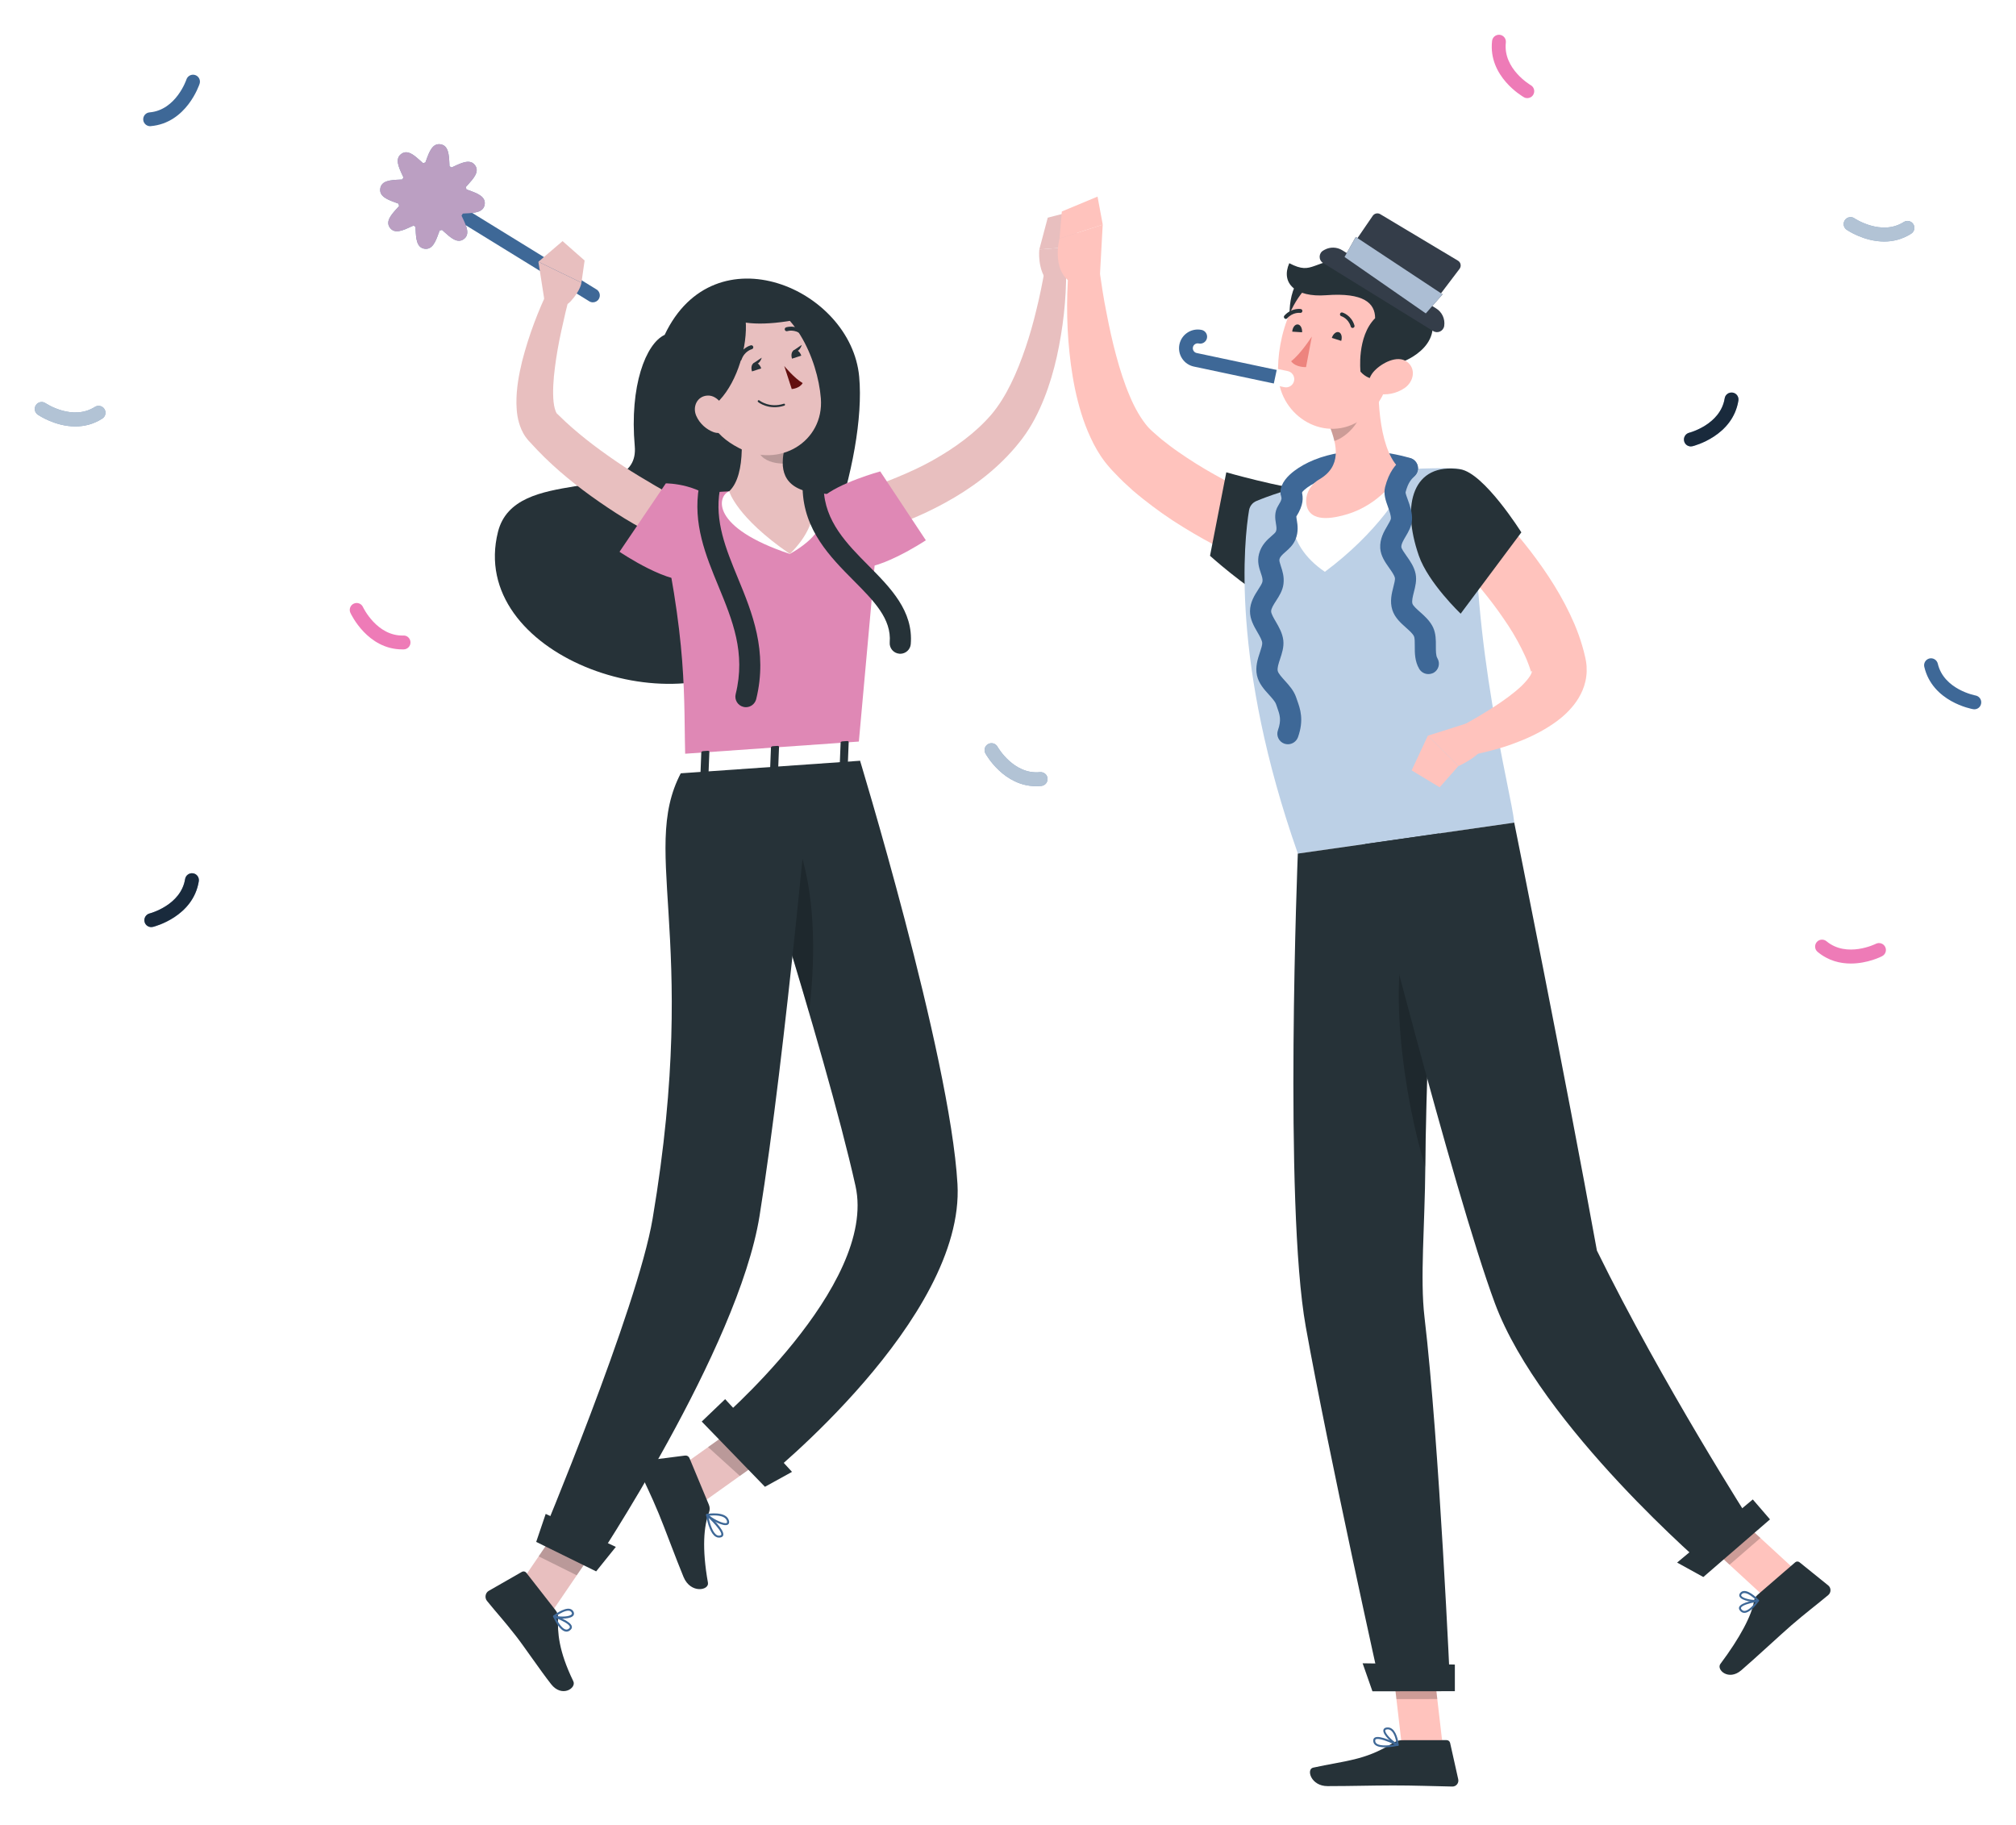<svg width="232" height="210" viewBox="0 0 232 210" fill="none" xmlns="http://www.w3.org/2000/svg">
<g filter="url(#filter0_d_11_771)">
<path d="M46.298 72.727C42.292 72.727 40.405 68.691 40.32 68.515C40.138 68.115 40.314 67.641 40.715 67.459C41.115 67.277 41.589 67.453 41.77 67.854C41.795 67.902 43.367 71.216 46.419 71.131C46.862 71.106 47.226 71.464 47.238 71.907C47.25 72.35 46.904 72.715 46.461 72.727C46.407 72.727 46.352 72.727 46.298 72.727Z" fill="#EE7BB7"/>
<path d="M8.667 47.069C6.349 47.069 4.456 45.789 4.346 45.716C3.982 45.467 3.891 44.97 4.14 44.605C4.389 44.241 4.887 44.15 5.245 44.399C5.275 44.417 8.339 46.468 10.918 44.824C11.289 44.587 11.78 44.697 12.017 45.067C12.254 45.437 12.144 45.928 11.774 46.165C10.736 46.839 9.662 47.069 8.667 47.069Z" fill="#3E6897"/>
<path opacity="0.6" d="M8.667 47.069C6.349 47.069 4.456 45.789 4.346 45.716C3.982 45.467 3.891 44.97 4.14 44.605C4.389 44.241 4.887 44.15 5.245 44.399C5.275 44.417 8.339 46.468 10.918 44.824C11.289 44.587 11.78 44.697 12.017 45.067C12.254 45.437 12.144 45.928 11.774 46.165C10.736 46.839 9.662 47.069 8.667 47.069Z" fill="white"/>
<path d="M216.833 25.793C214.515 25.793 212.622 24.513 212.512 24.44C212.148 24.191 212.057 23.694 212.306 23.329C212.555 22.965 213.053 22.874 213.411 23.123C213.441 23.141 216.505 25.192 219.085 23.548C219.455 23.311 219.946 23.421 220.183 23.791C220.42 24.161 220.31 24.652 219.94 24.889C218.896 25.557 217.822 25.793 216.833 25.793Z" fill="#3E6897"/>
<path opacity="0.6" d="M216.833 25.793C214.515 25.793 212.622 24.513 212.512 24.44C212.148 24.191 212.057 23.694 212.306 23.329C212.555 22.965 213.053 22.874 213.411 23.123C213.441 23.141 216.505 25.192 219.085 23.548C219.455 23.311 219.946 23.421 220.183 23.791C220.42 24.161 220.31 24.652 219.94 24.889C218.896 25.557 217.822 25.793 216.833 25.793Z" fill="white"/>
<path d="M119.241 88.468C115.521 88.468 113.494 84.864 113.403 84.7C113.19 84.311 113.33 83.832 113.718 83.62C114.101 83.407 114.586 83.547 114.798 83.935C114.823 83.984 116.643 87.157 119.677 86.854C120.114 86.812 120.509 87.127 120.551 87.564C120.594 88.001 120.278 88.395 119.841 88.438C119.635 88.462 119.435 88.468 119.241 88.468Z" fill="#3E6897"/>
<path opacity="0.6" d="M119.241 88.468C115.521 88.468 113.494 84.864 113.403 84.7C113.19 84.311 113.33 83.832 113.718 83.62C114.101 83.407 114.586 83.547 114.798 83.935C114.823 83.984 116.643 87.157 119.677 86.854C120.114 86.812 120.509 87.127 120.551 87.564C120.594 88.001 120.278 88.395 119.841 88.438C119.635 88.462 119.435 88.468 119.241 88.468Z" fill="white"/>
<path d="M17.406 104.683C17.048 104.683 16.72 104.44 16.635 104.076C16.532 103.651 16.793 103.221 17.218 103.111C17.254 103.105 20.816 102.171 21.302 99.155C21.374 98.718 21.781 98.427 22.218 98.493C22.655 98.56 22.946 98.973 22.879 99.404C22.224 103.476 17.794 104.61 17.606 104.659C17.533 104.677 17.472 104.683 17.406 104.683Z" fill="#3E6897"/>
<path opacity="0.6" d="M17.406 104.683C17.048 104.683 16.72 104.44 16.635 104.076C16.532 103.651 16.793 103.221 17.218 103.111C17.254 103.105 20.816 102.171 21.302 99.155C21.374 98.718 21.781 98.427 22.218 98.493C22.655 98.56 22.946 98.973 22.879 99.404C22.224 103.476 17.794 104.61 17.606 104.659C17.533 104.677 17.472 104.683 17.406 104.683Z" fill="black"/>
<path d="M194.58 49.369C194.222 49.369 193.895 49.127 193.81 48.762C193.706 48.338 193.967 47.907 194.392 47.797C194.429 47.791 197.991 46.857 198.476 43.841C198.543 43.404 198.956 43.113 199.393 43.179C199.83 43.246 200.121 43.659 200.054 44.09C199.399 48.162 194.969 49.296 194.781 49.345C194.708 49.363 194.641 49.369 194.58 49.369Z" fill="#3E6897"/>
<path opacity="0.6" d="M194.58 49.369C194.222 49.369 193.895 49.127 193.81 48.762C193.706 48.338 193.967 47.907 194.392 47.797C194.429 47.791 197.991 46.857 198.476 43.841C198.543 43.404 198.956 43.113 199.393 43.179C199.83 43.246 200.121 43.659 200.054 44.09C199.399 48.162 194.969 49.296 194.781 49.345C194.708 49.363 194.641 49.369 194.58 49.369Z" fill="black"/>
<path d="M227.21 79.62C227.168 79.62 227.119 79.614 227.071 79.608C226.876 79.578 222.38 78.747 221.445 74.729C221.348 74.298 221.615 73.874 222.04 73.77C222.471 73.673 222.896 73.94 222.999 74.365C223.691 77.345 227.307 78.024 227.344 78.031C227.775 78.109 228.066 78.522 227.987 78.953C227.926 79.347 227.593 79.62 227.21 79.62Z" fill="#3E6897"/>
<path d="M212.986 108.876C211.766 108.876 210.401 108.561 209.169 107.535C208.829 107.256 208.786 106.752 209.065 106.413C209.345 106.073 209.848 106.03 210.188 106.309C212.537 108.263 215.832 106.625 215.868 106.607C216.263 106.407 216.742 106.564 216.942 106.953C217.143 107.341 216.991 107.82 216.596 108.027C216.493 108.088 214.922 108.876 212.986 108.876Z" fill="#EE7BB7"/>
<path d="M175.762 9.293C175.628 9.293 175.495 9.263 175.373 9.19C175.204 9.093 171.241 6.805 171.708 2.709C171.757 2.272 172.151 1.956 172.588 2.005C173.025 2.053 173.341 2.448 173.292 2.885C172.946 5.925 176.126 7.782 176.156 7.8C176.539 8.019 176.672 8.504 176.454 8.887C176.308 9.148 176.035 9.293 175.762 9.293Z" fill="#EE7BB7"/>
<path d="M17.278 12.522C16.872 12.522 16.52 12.206 16.483 11.793C16.447 11.356 16.769 10.968 17.212 10.932C20.258 10.671 21.447 7.181 21.453 7.145C21.593 6.726 22.042 6.502 22.461 6.635C22.88 6.775 23.104 7.218 22.971 7.636C22.91 7.819 21.453 12.158 17.345 12.515C17.327 12.522 17.303 12.522 17.278 12.522Z" fill="#3E6897"/>
<path d="M76.488 36.534C74.328 37.536 72.434 42.384 73.047 49.339C73.666 56.293 59.26 51.414 57.306 59.206C53.768 73.309 77.49 81.787 87.6 73.309C93.856 68.066 99.736 50.783 98.875 41.353C97.952 31.212 82.223 24.41 76.488 36.534Z" fill="#263238"/>
<path d="M99.251 54.327C99.518 54.254 99.906 54.133 100.24 54.024L101.284 53.672C101.982 53.429 102.674 53.162 103.359 52.871C104.731 52.3 106.078 51.681 107.358 50.959C109.907 49.527 112.292 47.791 114.1 45.686C115.818 43.647 117.05 40.861 118.015 38.015C118.506 36.583 118.919 35.108 119.277 33.609C119.647 32.123 119.957 30.575 120.217 29.101L122.693 29.258C122.706 32.566 122.329 35.776 121.625 39.022C121.261 40.637 120.794 42.251 120.163 43.841C119.526 45.425 118.749 47.008 117.632 48.483C115.472 51.329 112.747 53.52 109.828 55.249C108.366 56.111 106.861 56.876 105.313 57.537C104.537 57.859 103.754 58.162 102.959 58.441C102.558 58.581 102.158 58.715 101.751 58.836C101.332 58.963 100.956 59.066 100.459 59.194L99.251 54.327Z" fill="#E8BFBF"/>
<path d="M122.669 30.09L123.701 26.382L119.605 26.703C119.605 26.703 119.313 29.131 120.727 30.593L122.669 30.09Z" fill="#E8BFBF"/>
<path d="M124.314 22.073L120.575 23.05L119.604 26.703L123.701 26.382L124.314 22.073Z" fill="#E8BFBF"/>
<path d="M94.615 55.268C96.502 53.556 101.296 52.246 101.296 52.246L106.545 60.171C106.545 60.171 100.556 64.164 98.007 63.236C95.361 62.271 92.855 56.87 94.615 55.268Z" fill="#DF88B5"/>
<path d="M77.326 167.486L80.597 171.078L89.984 164.385L86.713 160.798L77.326 167.486Z" fill="#E8BFBF"/>
<path d="M58.865 181.68L63.253 183.852L69.704 174.391L65.316 172.213L58.865 181.68Z" fill="#E8BFBF"/>
<path d="M63.951 183.318L60.565 178.979C60.443 178.821 60.231 178.779 60.061 178.876L56.244 181.061C55.849 181.285 55.752 181.856 56.038 182.214C57.245 183.707 57.901 184.368 59.387 186.273C60.304 187.445 62.154 190.182 63.423 191.802C64.661 193.386 66.36 192.257 65.978 191.468C64.266 187.936 64.157 185.837 64.218 184.143C64.23 183.846 64.133 183.549 63.951 183.318Z" fill="#263238"/>
<path d="M81.574 171.145L79.34 165.78C79.261 165.586 79.049 165.465 78.837 165.495L74.109 166.096C73.618 166.157 73.339 166.654 73.533 167.103C74.346 168.966 74.838 169.834 75.815 172.195C76.421 173.645 77.829 177.462 78.661 179.465C79.474 181.425 81.628 181.012 81.47 180.126C80.76 176.151 80.997 173.596 81.592 172.031C81.707 171.746 81.695 171.43 81.574 171.145Z" fill="#263238"/>
<path opacity="0.2" d="M89.978 164.391L85.142 167.837L81.483 164.518L86.707 160.798L89.978 164.391Z" fill="black"/>
<path opacity="0.2" d="M65.316 172.219L69.704 174.397L66.372 179.27L61.985 177.092L65.316 172.219Z" fill="black"/>
<path d="M101.223 55.881C101.223 55.881 101.375 55.662 98.717 84.663C90.84 85.216 82.702 85.786 78.873 86.053C78.642 77.951 79.249 72.241 75.463 55.608C75.463 55.608 79.638 54.721 83.916 54.539C87.266 54.394 90.009 54.303 92.952 54.588C96.823 54.958 101.223 55.881 101.223 55.881Z" fill="#DF88B5"/>
<path d="M76.956 60.414C75.481 59.728 74.188 59.006 72.847 58.235C71.524 57.471 70.238 56.633 68.975 55.759C66.451 54.011 64.03 52.07 61.845 49.8L61.038 48.932L60.832 48.714C60.716 48.574 60.595 48.435 60.498 48.295C60.291 48.01 60.146 47.725 60.012 47.439C59.527 46.317 59.454 45.34 59.43 44.442C59.412 42.657 59.721 41.098 60.085 39.569C60.868 36.534 61.936 33.731 63.277 30.982L65.589 31.874C65.237 33.251 64.891 34.684 64.594 36.085C64.284 37.493 64.036 38.901 63.86 40.285C63.684 41.656 63.587 43.046 63.702 44.217C63.757 44.794 63.908 45.303 64.042 45.528C64.078 45.576 64.103 45.619 64.121 45.625C64.127 45.637 64.133 45.631 64.139 45.631L64.321 45.807L65.067 46.523C67.094 48.398 69.376 50.079 71.737 51.645C72.92 52.428 74.152 53.15 75.372 53.872C76.585 54.582 77.884 55.28 79.073 55.881L76.956 60.414Z" fill="#E8BFBF"/>
<path d="M83.273 56.712C81.021 53.575 76.622 53.623 76.622 53.623L71.294 61.494C71.294 61.494 77.247 65.548 79.802 64.65C82.454 63.709 84.662 58.648 83.273 56.712Z" fill="#DF88B5"/>
<path d="M92.946 54.582L83.91 54.533C82.532 55.092 81.725 58.69 90.895 61.743C97.248 58.132 93.868 54.922 92.946 54.582Z" fill="white"/>
<path d="M84.863 44.369C85.415 47.276 85.955 52.61 83.916 54.533C83.916 54.533 84.705 57.489 90.901 61.743C95.24 57.392 92.952 54.582 92.952 54.582C89.718 53.793 89.808 51.384 90.385 49.133L84.863 44.369Z" fill="#E8BFBF"/>
<path d="M103.596 73.23C103.566 73.23 103.529 73.23 103.499 73.224C102.831 73.17 102.334 72.587 102.388 71.919C102.607 69.213 100.58 67.168 98.231 64.801C95.537 62.089 92.491 59.012 92.363 54.224C92.345 53.556 92.873 52.998 93.547 52.98C94.214 52.962 94.772 53.49 94.791 54.163C94.888 57.986 97.461 60.584 99.955 63.096C102.491 65.657 105.119 68.303 104.81 72.12C104.755 72.751 104.227 73.23 103.596 73.23Z" fill="#263238"/>
<path d="M85.84 79.378C85.743 79.378 85.645 79.365 85.548 79.341C84.899 79.183 84.499 78.522 84.662 77.873C85.834 73.115 84.298 69.389 82.672 65.444C81.216 61.913 79.71 58.259 80.445 53.987C80.56 53.326 81.185 52.883 81.847 52.998C82.508 53.113 82.951 53.738 82.836 54.4C82.223 57.98 83.534 61.16 84.917 64.522C86.544 68.46 88.382 72.933 87.023 78.455C86.877 79.007 86.386 79.378 85.84 79.378Z" fill="#263238"/>
<path opacity="0.2" d="M89.244 48.149L86.786 48.435C86.835 48.775 87.084 49.703 87.478 50.279C87.958 51.002 89.026 51.323 90.082 51.347C90.057 50.638 90.197 49.873 90.385 49.133L89.244 48.149Z" fill="black"/>
<path d="M79.492 41.45C81.27 45.977 81.919 47.931 85.02 49.545C89.681 51.979 94.851 48.805 94.463 43.841C94.117 39.374 91.271 32.723 86.155 32.347C81.118 31.977 77.72 36.923 79.492 41.45Z" fill="#E8BFBF"/>
<path d="M84.365 31.686C87.824 33.81 84.863 46.311 79.019 45.661C73.175 45.018 79.261 28.554 84.365 31.686Z" fill="#263238"/>
<path d="M84.238 31.728C81.634 33.458 83.406 36.468 92.181 34.69C92.187 34.69 88.558 28.864 84.238 31.728Z" fill="#263238"/>
<path d="M80.123 45.849C80.524 46.772 81.319 47.427 82.096 47.719C83.261 48.156 83.952 47.136 83.716 45.983C83.503 44.939 82.642 43.459 81.428 43.519C80.233 43.574 79.662 44.794 80.123 45.849Z" fill="#E8BFBF"/>
<path d="M98.711 84.663C98.711 84.663 109.331 119.332 110.186 134.249C111.072 149.766 88.03 168.177 88.03 168.177L82.296 161.884C82.296 161.884 101.017 145.985 98.45 134.467C94.912 118.592 84.183 85.683 84.183 85.683L98.711 84.663Z" fill="#263238"/>
<path opacity="0.2" d="M92.102 96.011C91.125 92.965 88.971 95.022 88.219 98.232C89.718 103.069 91.453 108.767 93.104 114.453C93.741 109.404 94.002 101.958 92.102 96.011Z" fill="black"/>
<path d="M80.754 161.581L88.03 169.088L91.144 167.37L83.449 159.002L80.754 161.581Z" fill="#263238"/>
<path d="M93.474 85.033C93.474 85.033 90.452 119.011 87.405 137.944C84.942 153.237 68.253 178.215 68.253 178.215L62.136 175.368C62.136 175.368 73.357 148.619 75.105 138.223C80.712 104.95 73.132 95.356 78.873 86.053L93.474 85.033Z" fill="#263238"/>
<path d="M61.706 175.429L68.605 178.821L70.869 176.006L62.798 172.207L61.706 175.429Z" fill="#263238"/>
<path d="M78.491 84.912L77.72 86.751C77.659 86.897 77.835 87.024 78.06 87.006L98.875 85.549C99.051 85.537 99.196 85.44 99.196 85.325L99.251 83.535C99.257 83.413 99.093 83.316 98.899 83.328L78.8 84.736C78.655 84.748 78.527 84.821 78.491 84.912Z" fill="white"/>
<path d="M81.343 86.969L80.803 87.006C80.694 87.012 80.609 86.963 80.615 86.897L80.706 84.572C80.706 84.505 80.797 84.445 80.906 84.433L81.446 84.396C81.555 84.39 81.64 84.439 81.634 84.505L81.543 86.83C81.543 86.897 81.452 86.963 81.343 86.969Z" fill="#263238"/>
<path d="M97.376 85.847L96.836 85.883C96.726 85.889 96.641 85.841 96.647 85.774L96.739 83.45C96.739 83.383 96.83 83.322 96.939 83.31L97.479 83.274C97.588 83.267 97.673 83.316 97.667 83.383L97.576 85.707C97.57 85.78 97.479 85.841 97.376 85.847Z" fill="#263238"/>
<path d="M89.359 86.405L88.819 86.441C88.71 86.447 88.625 86.399 88.631 86.332L88.722 84.008C88.722 83.941 88.813 83.88 88.922 83.868L89.463 83.832C89.572 83.826 89.657 83.874 89.651 83.941L89.56 86.265C89.56 86.338 89.469 86.399 89.359 86.405Z" fill="#263238"/>
<path d="M86.805 39.751C86.513 39.848 86.392 40.285 86.538 40.74L87.6 40.394C87.454 39.939 87.096 39.654 86.805 39.751Z" fill="#263238"/>
<path d="M91.41 38.282C91.119 38.379 90.998 38.816 91.144 39.271L92.212 38.925C92.06 38.476 91.702 38.185 91.41 38.282Z" fill="#263238"/>
<path d="M91.289 38.349L92.266 37.687C92.266 37.687 91.987 38.713 91.289 38.349Z" fill="#263238"/>
<path d="M90.251 40.115C90.251 40.115 91.41 41.529 92.369 42.081C92.023 42.706 91.113 42.767 91.113 42.767L90.251 40.115Z" fill="#630F0F"/>
<path d="M90.3 44.654C90.336 44.624 90.349 44.575 90.336 44.533C90.318 44.472 90.251 44.435 90.191 44.46C88.546 44.994 87.399 44.09 87.387 44.078C87.338 44.035 87.266 44.041 87.223 44.096C87.181 44.144 87.193 44.217 87.241 44.26C87.29 44.302 88.492 45.249 90.263 44.678C90.276 44.666 90.288 44.66 90.3 44.654Z" fill="#263238"/>
<path d="M85.269 39.478C85.299 39.453 85.324 39.417 85.336 39.38C85.676 38.404 86.501 38.191 86.513 38.185C86.641 38.155 86.713 38.027 86.683 37.906C86.653 37.778 86.525 37.706 86.404 37.736C86.361 37.748 85.324 38.015 84.899 39.229C84.856 39.35 84.923 39.484 85.045 39.526C85.124 39.55 85.208 39.526 85.269 39.478Z" fill="#263238"/>
<path d="M92.539 36.48C92.551 36.468 92.557 36.462 92.57 36.45C92.648 36.346 92.63 36.201 92.533 36.122C91.526 35.327 90.506 35.654 90.464 35.667C90.342 35.709 90.276 35.837 90.318 35.958C90.361 36.079 90.488 36.146 90.609 36.104C90.646 36.091 91.441 35.849 92.242 36.48C92.333 36.559 92.46 36.553 92.539 36.48Z" fill="#263238"/>
<path d="M68.229 32.79C68.09 32.79 67.944 32.754 67.81 32.669L49.344 21.297C48.968 21.066 48.853 20.574 49.083 20.198C49.314 19.822 49.805 19.707 50.182 19.937L68.648 31.309C69.024 31.54 69.139 32.032 68.909 32.408C68.757 32.657 68.496 32.79 68.229 32.79Z" fill="#3E6897"/>
<path d="M53.531 22.559C54.563 22.51 55.637 22.462 55.777 21.533C55.916 20.605 54.909 20.241 53.938 19.889C53.859 19.858 53.768 19.828 53.677 19.792C53.659 19.701 53.634 19.61 53.61 19.518C53.683 19.433 53.762 19.355 53.823 19.282C54.502 18.529 55.212 17.753 54.666 17.012C54.12 16.272 53.167 16.715 52.251 17.14C52.166 17.176 52.069 17.225 51.966 17.273C51.887 17.225 51.808 17.176 51.729 17.128C51.723 17.03 51.717 16.933 51.717 16.848C51.668 15.817 51.62 14.743 50.691 14.603C49.763 14.463 49.399 15.471 49.047 16.442C49.016 16.521 48.986 16.612 48.95 16.703C48.859 16.721 48.767 16.745 48.676 16.77C48.592 16.697 48.513 16.618 48.44 16.557C47.687 15.877 46.911 15.167 46.17 15.72C45.43 16.266 45.873 17.219 46.298 18.135C46.334 18.22 46.383 18.317 46.431 18.42C46.383 18.499 46.334 18.578 46.285 18.657C46.188 18.663 46.091 18.669 46.006 18.669C44.975 18.718 43.901 18.766 43.761 19.695C43.621 20.623 44.629 20.987 45.6 21.339C45.679 21.369 45.77 21.4 45.861 21.436C45.879 21.527 45.903 21.618 45.928 21.709C45.855 21.794 45.776 21.873 45.715 21.946C45.035 22.698 44.325 23.475 44.878 24.215C45.424 24.956 46.377 24.513 47.293 24.088C47.378 24.052 47.475 24.003 47.578 23.954C47.657 24.003 47.736 24.052 47.815 24.1C47.821 24.197 47.827 24.294 47.827 24.379C47.876 25.411 47.924 26.485 48.852 26.625C49.781 26.764 50.145 25.757 50.497 24.786C50.527 24.707 50.558 24.616 50.594 24.525C50.685 24.507 50.776 24.483 50.867 24.458C50.952 24.531 51.031 24.604 51.104 24.671C51.856 25.35 52.633 26.06 53.373 25.514C54.12 24.968 53.677 24.015 53.246 23.099C53.21 23.014 53.161 22.917 53.112 22.814C53.161 22.735 53.21 22.656 53.258 22.577C53.355 22.571 53.452 22.565 53.531 22.559Z" fill="#3E6897"/>
<path opacity="0.7" d="M53.531 22.559C54.563 22.51 55.637 22.462 55.777 21.533C55.916 20.605 54.909 20.241 53.938 19.889C53.859 19.858 53.768 19.828 53.677 19.792C53.659 19.701 53.634 19.61 53.61 19.518C53.683 19.433 53.762 19.355 53.823 19.282C54.502 18.529 55.212 17.753 54.666 17.012C54.12 16.272 53.167 16.715 52.251 17.14C52.166 17.176 52.069 17.225 51.966 17.273C51.887 17.225 51.808 17.176 51.729 17.128C51.723 17.03 51.717 16.933 51.717 16.848C51.668 15.817 51.62 14.743 50.691 14.603C49.763 14.463 49.399 15.471 49.047 16.442C49.016 16.521 48.986 16.612 48.95 16.703C48.859 16.721 48.767 16.745 48.676 16.77C48.592 16.697 48.513 16.618 48.44 16.557C47.687 15.877 46.911 15.167 46.17 15.72C45.43 16.266 45.873 17.219 46.298 18.135C46.334 18.22 46.383 18.317 46.431 18.42C46.383 18.499 46.334 18.578 46.285 18.657C46.188 18.663 46.091 18.669 46.006 18.669C44.975 18.718 43.901 18.766 43.761 19.695C43.621 20.623 44.629 20.987 45.6 21.339C45.679 21.369 45.77 21.4 45.861 21.436C45.879 21.527 45.903 21.618 45.928 21.709C45.855 21.794 45.776 21.873 45.715 21.946C45.035 22.698 44.325 23.475 44.878 24.215C45.424 24.956 46.377 24.513 47.293 24.088C47.378 24.052 47.475 24.003 47.578 23.954C47.657 24.003 47.736 24.052 47.815 24.1C47.821 24.197 47.827 24.294 47.827 24.379C47.876 25.411 47.924 26.485 48.852 26.625C49.781 26.764 50.145 25.757 50.497 24.786C50.527 24.707 50.558 24.616 50.594 24.525C50.685 24.507 50.776 24.483 50.867 24.458C50.952 24.531 51.031 24.604 51.104 24.671C51.856 25.35 52.633 26.06 53.373 25.514C54.12 24.968 53.677 24.015 53.246 23.099C53.21 23.014 53.161 22.917 53.112 22.814C53.161 22.735 53.21 22.656 53.258 22.577C53.355 22.571 53.452 22.565 53.531 22.559Z" fill="#F1B7D5"/>
<path d="M62.719 32.984L61.96 28.123L66.912 30.527C66.912 30.527 66.821 31.413 65.674 32.669C65.158 33.233 64.363 33.464 63.629 33.251L62.719 32.984Z" fill="#E8BFBF"/>
<path d="M64.74 25.745L67.276 27.978L66.912 30.527L61.96 28.123L64.74 25.745Z" fill="#E8BFBF"/>
<path d="M65.541 185.642C65.589 185.606 65.638 185.569 65.686 185.521C65.826 185.381 65.826 185.236 65.802 185.139C65.656 184.532 63.981 183.949 63.793 183.882C63.75 183.87 63.702 183.882 63.672 183.913C63.641 183.949 63.635 183.998 63.653 184.04C63.926 184.635 64.472 185.642 65.085 185.745C65.243 185.776 65.401 185.739 65.541 185.642ZM63.981 184.198C64.642 184.453 65.498 184.872 65.577 185.193C65.589 185.236 65.589 185.29 65.522 185.357C65.395 185.491 65.267 185.539 65.122 185.515C64.788 185.46 64.375 184.975 63.981 184.198Z" fill="#3E6897"/>
<path d="M65.85 184.022C65.893 183.992 65.929 183.961 65.96 183.931C66.032 183.852 66.123 183.676 65.978 183.421C65.881 183.263 65.741 183.166 65.553 183.13C64.855 183.003 63.738 183.864 63.69 183.901C63.66 183.925 63.641 183.967 63.647 184.01C63.654 184.052 63.678 184.089 63.72 184.101C64.169 184.289 65.371 184.344 65.85 184.022ZM64.042 183.925C64.436 183.658 65.098 183.282 65.504 183.354C65.626 183.379 65.711 183.439 65.771 183.537C65.85 183.664 65.814 183.731 65.777 183.773C65.553 184.034 64.588 184.083 64.005 183.943C64.018 183.943 64.03 183.937 64.042 183.925Z" fill="#3E6897"/>
<path d="M81.683 173.894C81.853 174.306 82.077 174.671 82.368 174.834C82.569 174.95 82.775 174.968 83 174.895C83.163 174.84 83.218 174.725 83.236 174.64C83.364 174.015 81.774 172.534 81.452 172.243C81.416 172.207 81.361 172.201 81.319 172.225C81.276 172.249 81.252 172.298 81.258 172.346C81.331 172.777 81.464 173.378 81.683 173.894ZM82.963 174.361C83 174.452 83.018 174.531 83.006 174.592C83 174.622 82.987 174.652 82.921 174.677C82.769 174.731 82.623 174.719 82.484 174.64C82.114 174.422 81.774 173.694 81.555 172.662C82.114 173.202 82.781 173.93 82.963 174.361Z" fill="#3E6897"/>
<path d="M81.264 172.371C81.27 172.383 81.276 172.395 81.288 172.407C81.786 172.911 83.273 173.724 83.752 173.445C83.855 173.384 83.964 173.251 83.879 172.959C83.564 171.843 81.44 172.195 81.349 172.213C81.306 172.219 81.27 172.249 81.258 172.292C81.252 172.322 81.252 172.346 81.264 172.371ZM83.631 172.953C83.643 172.977 83.649 173.002 83.655 173.026C83.685 173.141 83.679 173.22 83.631 173.245C83.352 173.408 82.229 172.886 81.634 172.407C82.162 172.359 83.364 172.31 83.631 172.953Z" fill="#3E6897"/>
<path d="M86.683 39.818L87.66 39.156C87.66 39.156 87.381 40.175 86.683 39.818Z" fill="#263238"/>
<path d="M166.016 198.787L161.313 198.793L160.045 187.9L164.748 187.894L166.016 198.787Z" fill="#FFC3BD"/>
<path d="M206.499 178.579L202.937 181.649L194.872 174.228L198.428 171.157L206.499 178.579Z" fill="#FFC3BD"/>
<path d="M202.245 181.534L206.584 177.784C206.729 177.656 206.936 177.656 207.087 177.772L210.395 180.442C210.74 180.721 210.734 181.261 210.395 181.546C208.981 182.729 207.894 183.524 206.134 185.042C205.054 185.976 201.887 188.913 200.388 190.2C198.925 191.462 197.481 190.133 197.985 189.465C200.23 186.474 201.62 183.834 201.844 182.256C201.887 181.977 202.032 181.716 202.245 181.534Z" fill="#263238"/>
<path d="M161.343 198.247L166.477 198.24C166.671 198.24 166.835 198.374 166.878 198.562L167.812 202.743C167.909 203.174 167.582 203.587 167.139 203.581C165.288 203.55 162.612 203.447 160.281 203.453C157.557 203.459 155.967 203.526 152.775 203.532C150.845 203.532 150.305 201.584 151.112 201.408C154.789 200.601 157.035 200.589 160.214 198.623C160.56 198.404 160.937 198.247 161.343 198.247Z" fill="#263238"/>
<path d="M146.069 63.6C145.122 63.242 144.309 62.902 143.46 62.514C142.616 62.137 141.791 61.743 140.965 61.336C139.321 60.511 137.707 59.619 136.129 58.636C134.539 57.671 133.004 56.572 131.511 55.389C131.141 55.086 130.764 54.788 130.4 54.473L129.32 53.484C128.962 53.156 128.622 52.78 128.276 52.428C128.1 52.24 127.943 52.094 127.748 51.863C127.554 51.633 127.354 51.408 127.178 51.178C126.462 50.249 125.94 49.303 125.503 48.356C125.06 47.409 124.714 46.468 124.423 45.534C123.846 43.659 123.488 41.808 123.239 39.963C122.748 36.273 122.687 32.681 122.972 29.003L126.504 28.967C126.741 30.612 126.996 32.341 127.336 34.004C127.657 35.673 128.015 37.329 128.452 38.931C128.883 40.534 129.381 42.099 129.994 43.531C130.582 44.964 131.341 46.262 132.13 47.16L132.427 47.464C132.518 47.561 132.7 47.706 132.834 47.828C133.125 48.077 133.392 48.338 133.702 48.58C134.314 49.066 134.933 49.545 135.595 50C136.912 50.917 138.289 51.785 139.734 52.592C141.178 53.399 142.652 54.175 144.157 54.904C144.91 55.274 145.662 55.638 146.421 55.978C147.167 56.318 147.974 56.67 148.654 56.961L146.069 63.6Z" fill="#FFC3BD"/>
<path d="M146.809 67.611C142.944 65.311 139.248 61.955 139.248 61.955L141.123 52.349C141.123 52.349 146.919 54.024 151.737 54.667C157.654 55.456 151.027 70.123 146.809 67.611Z" fill="#263238"/>
<path d="M126.571 29.841L126.899 23.851L121.929 25.447C121.929 25.447 120.764 29.738 123.998 30.866L126.571 29.841Z" fill="#FFC3BD"/>
<path d="M126.304 20.623L122.196 22.334L121.929 25.447L126.905 23.851L126.304 20.623Z" fill="#FFC3BD"/>
<path opacity="0.2" d="M160.045 187.906L160.7 193.519L165.403 193.513L164.754 187.9L160.045 187.906Z" fill="black"/>
<path opacity="0.2" d="M198.434 171.157L194.872 174.234L199.035 178.057L202.591 174.98L198.434 171.157Z" fill="black"/>
<path d="M169.821 54.497C169.863 53.095 168.765 51.918 167.363 51.888C153.94 51.639 145.207 55.401 144.607 55.644C144.145 55.826 143.824 56.233 143.739 56.718C143.18 60.08 141.597 74.171 149.358 96.224C156.859 95.156 170.61 93.196 174.263 92.668C173.899 88.996 169.263 72.144 169.821 54.497Z" fill="#BCD0E6"/>
<path d="M149.722 53.957C148.248 55.929 147.58 60.474 152.465 63.8C158.473 59.315 161.556 54.491 162.484 51.979C157.15 52.264 152.799 53.132 149.722 53.957Z" fill="white"/>
<path d="M148.581 55.802C147.914 55.802 147.368 55.256 147.368 54.588C147.368 53.587 148.235 52.719 148.964 52.173C151.427 50.316 156.228 48.963 162.302 50.71C162.945 50.898 163.316 51.566 163.134 52.215C162.945 52.858 162.278 53.229 161.629 53.047C154.589 51.014 150.256 53.902 149.783 54.734C149.716 55.334 149.206 55.802 148.581 55.802Z" fill="#3E6897"/>
<path d="M158.667 40.436C158.485 43.938 158.71 50.273 161.416 52.203C159.826 54.309 157.708 56.779 153.685 57.501C151.27 57.932 150.426 57.034 150.323 55.899C150.22 54.794 150.845 53.732 151.804 53.174C154.419 51.657 153.897 49.218 152.957 46.905L158.667 40.436Z" fill="#FFC3BD"/>
<path d="M148.211 83.644C148.078 83.644 147.938 83.62 147.805 83.577C147.173 83.353 146.84 82.661 147.064 82.03C147.489 80.834 147.277 80.251 146.967 79.378L146.846 79.032C146.737 78.722 146.379 78.328 146.033 77.945C145.48 77.339 144.861 76.653 144.655 75.737C144.431 74.741 144.746 73.807 144.995 73.06C145.128 72.66 145.28 72.199 145.256 71.962C145.219 71.647 144.958 71.185 144.704 70.748C144.297 70.05 143.842 69.255 143.848 68.333C143.854 67.301 144.382 66.482 144.807 65.821C145.013 65.505 145.262 65.111 145.286 64.91C145.323 64.625 145.238 64.352 145.092 63.927C144.898 63.345 144.655 62.623 144.886 61.743C145.159 60.705 145.832 60.11 146.33 59.679C146.555 59.485 146.785 59.285 146.834 59.151C146.937 58.909 146.9 58.666 146.834 58.253C146.743 57.695 146.621 56.937 147.107 56.166C147.532 55.504 147.489 55.328 147.453 55.189C147.416 55.037 147.356 54.813 147.374 54.533C147.41 53.866 147.981 53.356 148.648 53.38C149.279 53.411 149.777 53.927 149.801 54.552L149.807 54.588C149.983 55.274 150.026 56.093 149.182 57.434C149.182 57.519 149.212 57.713 149.237 57.859C149.322 58.381 149.455 59.176 149.085 60.074C148.812 60.735 148.326 61.16 147.932 61.506C147.544 61.846 147.319 62.052 147.24 62.35C147.198 62.52 147.271 62.756 147.404 63.157C147.58 63.691 147.805 64.364 147.701 65.202C147.61 65.954 147.21 66.579 146.852 67.132C146.573 67.568 146.281 68.017 146.281 68.345C146.281 68.606 146.561 69.098 146.815 69.529C147.18 70.16 147.592 70.87 147.683 71.689C147.768 72.46 147.525 73.182 147.313 73.825C147.143 74.335 146.967 74.863 147.04 75.203C147.107 75.494 147.501 75.925 147.847 76.313C148.339 76.853 148.891 77.46 149.158 78.243L149.267 78.558C149.631 79.572 150.08 80.828 149.37 82.837C149.182 83.328 148.715 83.644 148.211 83.644Z" fill="#3E6897"/>
<path d="M169.596 54.297C170.258 54.898 170.804 55.413 171.368 55.996C171.927 56.566 172.473 57.143 173.013 57.725C174.093 58.891 175.113 60.117 176.096 61.385C178.05 63.934 179.84 66.67 181.193 69.826C181.527 70.621 181.83 71.44 182.079 72.302C182.213 72.727 182.316 73.17 182.419 73.613L182.455 73.776L182.51 74.062C182.546 74.256 182.565 74.456 182.583 74.65C182.607 75.051 182.601 75.451 182.546 75.84C182.449 76.623 182.2 77.327 181.891 77.915C181.588 78.504 181.23 79.001 180.865 79.42C180.137 80.264 179.373 80.865 178.614 81.374C177.097 82.388 175.574 83.061 174.038 83.62C173.274 83.899 172.503 84.135 171.726 84.336C170.943 84.542 170.197 84.724 169.354 84.87L168.261 81.514C168.85 81.174 169.517 80.816 170.13 80.452C170.749 80.076 171.362 79.705 171.951 79.323C173.128 78.558 174.251 77.739 175.125 76.908C175.549 76.489 175.907 76.064 176.114 75.725C176.326 75.379 176.308 75.148 176.247 75.221C176.235 75.233 176.223 75.257 176.217 75.281C176.211 75.294 176.211 75.306 176.205 75.312C176.205 75.312 176.205 75.33 176.199 75.318L176.162 75.209C176.071 74.924 175.98 74.638 175.865 74.353C175.653 73.776 175.38 73.2 175.088 72.618C174.506 71.452 173.808 70.293 173.019 69.165C172.242 68.024 171.393 66.907 170.494 65.815C169.608 64.716 168.656 63.648 167.697 62.586C167.217 62.058 166.726 61.536 166.228 61.033C165.737 60.541 165.209 59.989 164.766 59.564L169.596 54.297Z" fill="#FFC3BD"/>
<path d="M168.031 51.997C170.774 52.397 175.076 59.261 175.076 59.261L168.092 68.618C168.092 68.618 164.365 65.068 163.279 61.943C161.198 55.966 162.642 51.202 168.031 51.997Z" fill="#263238"/>
<path d="M164.372 75.567C163.959 75.567 163.558 75.354 163.328 74.978C162.806 74.104 162.806 73.121 162.812 72.332C162.812 71.907 162.818 71.428 162.715 71.21C162.581 70.918 162.187 70.566 161.805 70.227C161.198 69.686 160.518 69.079 160.233 68.2C159.917 67.216 160.16 66.276 160.354 65.517C160.445 65.153 160.567 64.698 160.524 64.504C160.463 64.194 160.16 63.77 159.869 63.357C159.414 62.714 158.898 61.979 158.837 61.087C158.77 60.013 159.268 59.164 159.668 58.484C159.82 58.223 160.051 57.829 160.063 57.689C160.087 57.337 159.905 56.84 159.735 56.354C159.468 55.614 159.195 54.849 159.395 54.048C159.857 52.24 160.639 51.481 161.016 51.123L161.095 51.05C161.562 50.565 162.326 50.553 162.812 51.02C163.297 51.487 163.31 52.252 162.842 52.737C162.8 52.78 162.757 52.822 162.703 52.877C162.442 53.132 162.041 53.514 161.75 54.655C161.744 54.776 161.908 55.237 162.023 55.541C162.26 56.196 162.551 57.009 162.49 57.871C162.436 58.581 162.084 59.188 161.768 59.722C161.507 60.159 161.246 60.614 161.265 60.942C161.277 61.148 161.616 61.621 161.859 61.967C162.278 62.556 162.745 63.224 162.909 64.037C163.055 64.777 162.873 65.499 162.709 66.136C162.581 66.64 162.448 67.162 162.545 67.471C162.624 67.72 163.067 68.115 163.425 68.43C163.965 68.91 164.578 69.462 164.924 70.208C165.245 70.912 165.245 71.677 165.239 72.35C165.239 72.891 165.233 73.449 165.415 73.746C165.761 74.323 165.573 75.069 164.997 75.409C164.802 75.512 164.584 75.567 164.372 75.567Z" fill="#3E6897"/>
<path opacity="0.2" d="M156.337 43.082L152.957 46.911C153.206 47.512 153.418 48.131 153.552 48.744C154.972 48.325 156.737 46.45 156.677 44.909C156.646 44.138 156.513 43.416 156.337 43.082Z" fill="black"/>
<path d="M149.243 30.484C147.744 33.094 148.703 36.801 148.703 36.801C150.092 37.718 151.421 36.929 151.421 36.929L150.997 30.005L149.243 30.484Z" fill="#263238"/>
<path d="M161.064 37.111C159.917 41.632 159.474 44.338 156.713 46.25C152.568 49.126 147.313 45.959 147.089 41.183C146.882 36.886 148.8 30.211 153.624 29.234C158.376 28.281 162.211 32.59 161.064 37.111Z" fill="#FFC3BD"/>
<path d="M147.841 42.378C147.786 42.378 147.732 42.372 147.677 42.36L137.391 40.182C136.827 40.06 136.347 39.733 136.032 39.247C135.716 38.768 135.613 38.191 135.728 37.627C135.85 37.062 136.177 36.583 136.663 36.267C137.148 35.952 137.719 35.849 138.283 35.964C138.714 36.055 138.987 36.48 138.896 36.911C138.805 37.342 138.38 37.621 137.949 37.524C137.804 37.493 137.652 37.517 137.525 37.602C137.397 37.681 137.312 37.809 137.282 37.955C137.251 38.1 137.276 38.252 137.361 38.379C137.44 38.507 137.567 38.592 137.713 38.622L147.999 40.801C148.43 40.892 148.703 41.316 148.612 41.747C148.539 42.123 148.211 42.378 147.841 42.378Z" fill="#3E6897"/>
<path d="M147.799 42.554L146.555 42.293L146.949 40.443L148.193 40.703C148.703 40.813 149.03 41.316 148.921 41.826C148.812 42.336 148.308 42.663 147.799 42.554Z" fill="white"/>
<path d="M158.248 34.617C158.248 32.899 156.95 31.643 152.617 31.971C149.079 32.238 147.362 30.587 148.369 28.287C151.233 29.78 150.76 27.826 156.222 27.59C161.683 27.353 163.267 29.446 163.843 32.614C167.187 37.572 161.416 39.629 161.416 39.629L159.159 41.602C159.159 41.602 157.666 42.014 156.567 40.77C156.561 40.764 156.118 36.747 158.248 34.617Z" fill="#263238"/>
<path d="M152.447 26.734L152.308 26.813C151.737 27.116 151.713 27.923 152.259 28.263L164.93 36.097C165.44 36.413 166.107 36.104 166.198 35.509C166.32 34.708 165.955 33.913 165.264 33.488L154.462 26.794C153.849 26.418 153.084 26.394 152.447 26.734Z" fill="#343D49"/>
<path d="M154.729 27.571L157.975 22.832C158.17 22.553 158.546 22.468 158.837 22.644L167.782 27.996C168.11 28.19 168.195 28.633 167.964 28.937L164.08 34.059L154.729 27.571Z" fill="#343D49"/>
<path d="M154.729 27.571L156.021 25.265L166.01 31.868L164.08 34.065L154.729 27.571Z" fill="#343D49"/>
<path opacity="0.88" d="M154.729 27.571L156.021 25.265L166.01 31.868L164.08 34.065L154.729 27.571Z" fill="#BCD0E6"/>
<path d="M161.635 42.657C160.67 43.319 159.511 43.489 158.6 43.313C157.229 43.052 157.223 41.65 158.176 40.661C159.031 39.769 160.785 38.834 161.89 39.611C162.976 40.376 162.733 41.905 161.635 42.657Z" fill="#FFC3BD"/>
<path d="M158.934 192.433L166.896 192.415C166.896 192.415 165.646 164.099 163.928 149.547C163.406 145.117 163.971 139.049 164.025 132.27C164.098 123.732 164.493 114.429 164.881 107.129C165.294 99.44 165.64 93.9 165.64 93.9L149.352 96.224C149.352 96.224 147.732 136.542 150.268 150.67C152.902 165.362 158.934 192.433 158.934 192.433Z" fill="#263238"/>
<path opacity="0.2" d="M164.026 132.276C164.098 123.738 164.493 114.435 164.881 107.135L162.436 103.888C159.456 109.502 161.537 124.448 164.026 132.276Z" fill="black"/>
<path d="M157.113 95.119C157.113 95.119 167.236 135.068 172.036 147.982C177.297 162.127 196.68 178.652 196.68 178.652L201.571 173.263C201.571 173.263 191.321 157.285 183.772 141.907C180.155 121.948 174.257 92.662 174.257 92.662L157.113 95.119Z" fill="#263238"/>
<path d="M196.018 179.471L203.689 172.838L201.711 170.544L193.002 177.808L196.018 179.471Z" fill="#263238"/>
<path d="M157.939 192.621L167.424 192.609V189.544L156.81 189.399L157.939 192.621Z" fill="#263238"/>
<path d="M154.067 36.225C153.77 36.128 153.412 36.425 153.266 36.88L154.346 37.226C154.486 36.771 154.365 36.322 154.067 36.225Z" fill="#263238"/>
<path d="M149.334 35.333C149.018 35.315 148.745 35.685 148.709 36.164L149.844 36.237C149.874 35.758 149.649 35.351 149.334 35.333Z" fill="#263238"/>
<path d="M150.966 36.717C150.966 36.717 149.71 38.707 148.581 39.569C149.122 40.309 150.299 40.242 150.299 40.242L150.966 36.717Z" fill="#ED847E"/>
<path d="M155.609 35.733C155.645 35.739 155.681 35.739 155.724 35.727C155.839 35.691 155.906 35.569 155.87 35.448C155.512 34.271 154.528 33.974 154.486 33.961C154.365 33.925 154.243 33.998 154.213 34.113C154.176 34.228 154.243 34.356 154.365 34.386C154.395 34.398 155.16 34.635 155.445 35.576C155.469 35.661 155.536 35.715 155.609 35.733Z" fill="#263238"/>
<path d="M147.932 34.696C148.005 34.708 148.078 34.684 148.132 34.623C148.794 33.895 149.589 34.004 149.619 34.004C149.74 34.022 149.856 33.937 149.874 33.816C149.892 33.694 149.813 33.579 149.692 33.561C149.649 33.555 148.63 33.403 147.805 34.319C147.72 34.41 147.732 34.55 147.823 34.635C147.853 34.671 147.896 34.69 147.932 34.696Z" fill="#263238"/>
<path d="M201.577 183.197C201.905 182.912 202.202 182.535 202.402 182.262C202.427 182.226 202.433 182.177 202.409 182.135C202.384 182.098 202.342 182.074 202.299 182.08C202.105 182.111 200.376 182.371 200.145 182.918C200.109 183.003 200.09 183.136 200.2 183.288C200.345 183.494 200.527 183.597 200.74 183.597C201.013 183.597 201.304 183.427 201.577 183.197ZM202.063 182.347C201.559 182.997 201.073 183.373 200.746 183.373C200.6 183.373 200.479 183.3 200.382 183.154C200.333 183.081 200.339 183.039 200.351 183.009C200.467 182.717 201.371 182.469 202.063 182.347Z" fill="#3E6897"/>
<path d="M202.384 182.274C202.403 182.262 202.415 182.244 202.421 182.22C202.433 182.177 202.421 182.135 202.396 182.104C202.36 182.062 201.426 181.073 200.734 181.079C200.552 181.079 200.4 181.146 200.285 181.279C200.103 181.479 200.151 181.655 200.2 181.74C200.449 182.214 201.802 182.408 202.336 182.299C202.354 182.299 202.372 182.286 202.384 182.274ZM200.479 181.407C200.546 181.346 200.631 181.316 200.734 181.316C201.177 181.309 201.784 181.831 202.069 182.104C201.474 182.135 200.533 181.916 200.388 181.631C200.376 181.607 200.345 181.546 200.442 181.437C200.455 181.425 200.467 181.413 200.479 181.407Z" fill="#3E6897"/>
<path d="M160.882 198.896C160.919 198.884 160.949 198.847 160.955 198.805C160.961 198.756 160.937 198.714 160.894 198.69C160.682 198.58 158.789 197.621 158.218 197.943C158.109 198.004 158.042 198.107 158.036 198.24C158.018 198.465 158.091 198.647 158.248 198.781C158.764 199.236 160.111 199.048 160.87 198.896C160.876 198.902 160.876 198.902 160.882 198.896ZM158.37 198.125C158.722 198.004 159.747 198.392 160.494 198.744C159.456 198.92 158.679 198.872 158.394 198.617C158.291 198.526 158.248 198.41 158.261 198.259C158.267 198.198 158.285 198.168 158.333 198.137C158.346 198.137 158.358 198.131 158.37 198.125Z" fill="#3E6897"/>
<path d="M160.882 198.896C160.894 198.89 160.9 198.89 160.913 198.884C160.943 198.859 160.961 198.823 160.961 198.781C160.955 198.726 160.828 197.458 160.227 196.972C160.045 196.82 159.838 196.76 159.608 196.784C159.304 196.814 159.213 196.972 159.195 197.093C159.11 197.628 160.239 198.641 160.803 198.896C160.828 198.908 160.858 198.908 160.882 198.896ZM159.517 197.027C159.547 197.015 159.584 197.009 159.632 197.002C159.802 196.984 159.948 197.033 160.087 197.142C160.482 197.464 160.652 198.222 160.712 198.592C160.13 198.246 159.365 197.445 159.42 197.13C159.414 197.106 159.426 197.057 159.517 197.027Z" fill="#3E6897"/>
<path d="M168.844 81.222L164.323 82.655L167.837 86.15C167.837 86.15 171.939 84.372 170.652 82.564L168.844 81.222Z" fill="#FFC3BD"/>
<path d="M162.454 86.648L165.676 88.596L167.83 86.15L164.317 82.655L162.454 86.648Z" fill="#FFC3BD"/>
</g>
<defs>
<filter id="filter0_d_11_771" x="0" y="0" width="232" height="209.581" filterUnits="userSpaceOnUse" color-interpolation-filters="sRGB">
<feFlood flood-opacity="0" result="BackgroundImageFix"/>
<feColorMatrix in="SourceAlpha" type="matrix" values="0 0 0 0 0 0 0 0 0 0 0 0 0 0 0 0 0 0 127 0" result="hardAlpha"/>
<feOffset dy="2"/>
<feGaussianBlur stdDeviation="2"/>
<feComposite in2="hardAlpha" operator="out"/>
<feColorMatrix type="matrix" values="0 0 0 0 0 0 0 0 0 0 0 0 0 0 0 0 0 0 0.25 0"/>
<feBlend mode="normal" in2="BackgroundImageFix" result="effect1_dropShadow_11_771"/>
<feBlend mode="normal" in="SourceGraphic" in2="effect1_dropShadow_11_771" result="shape"/>
</filter>
</defs>
</svg>
